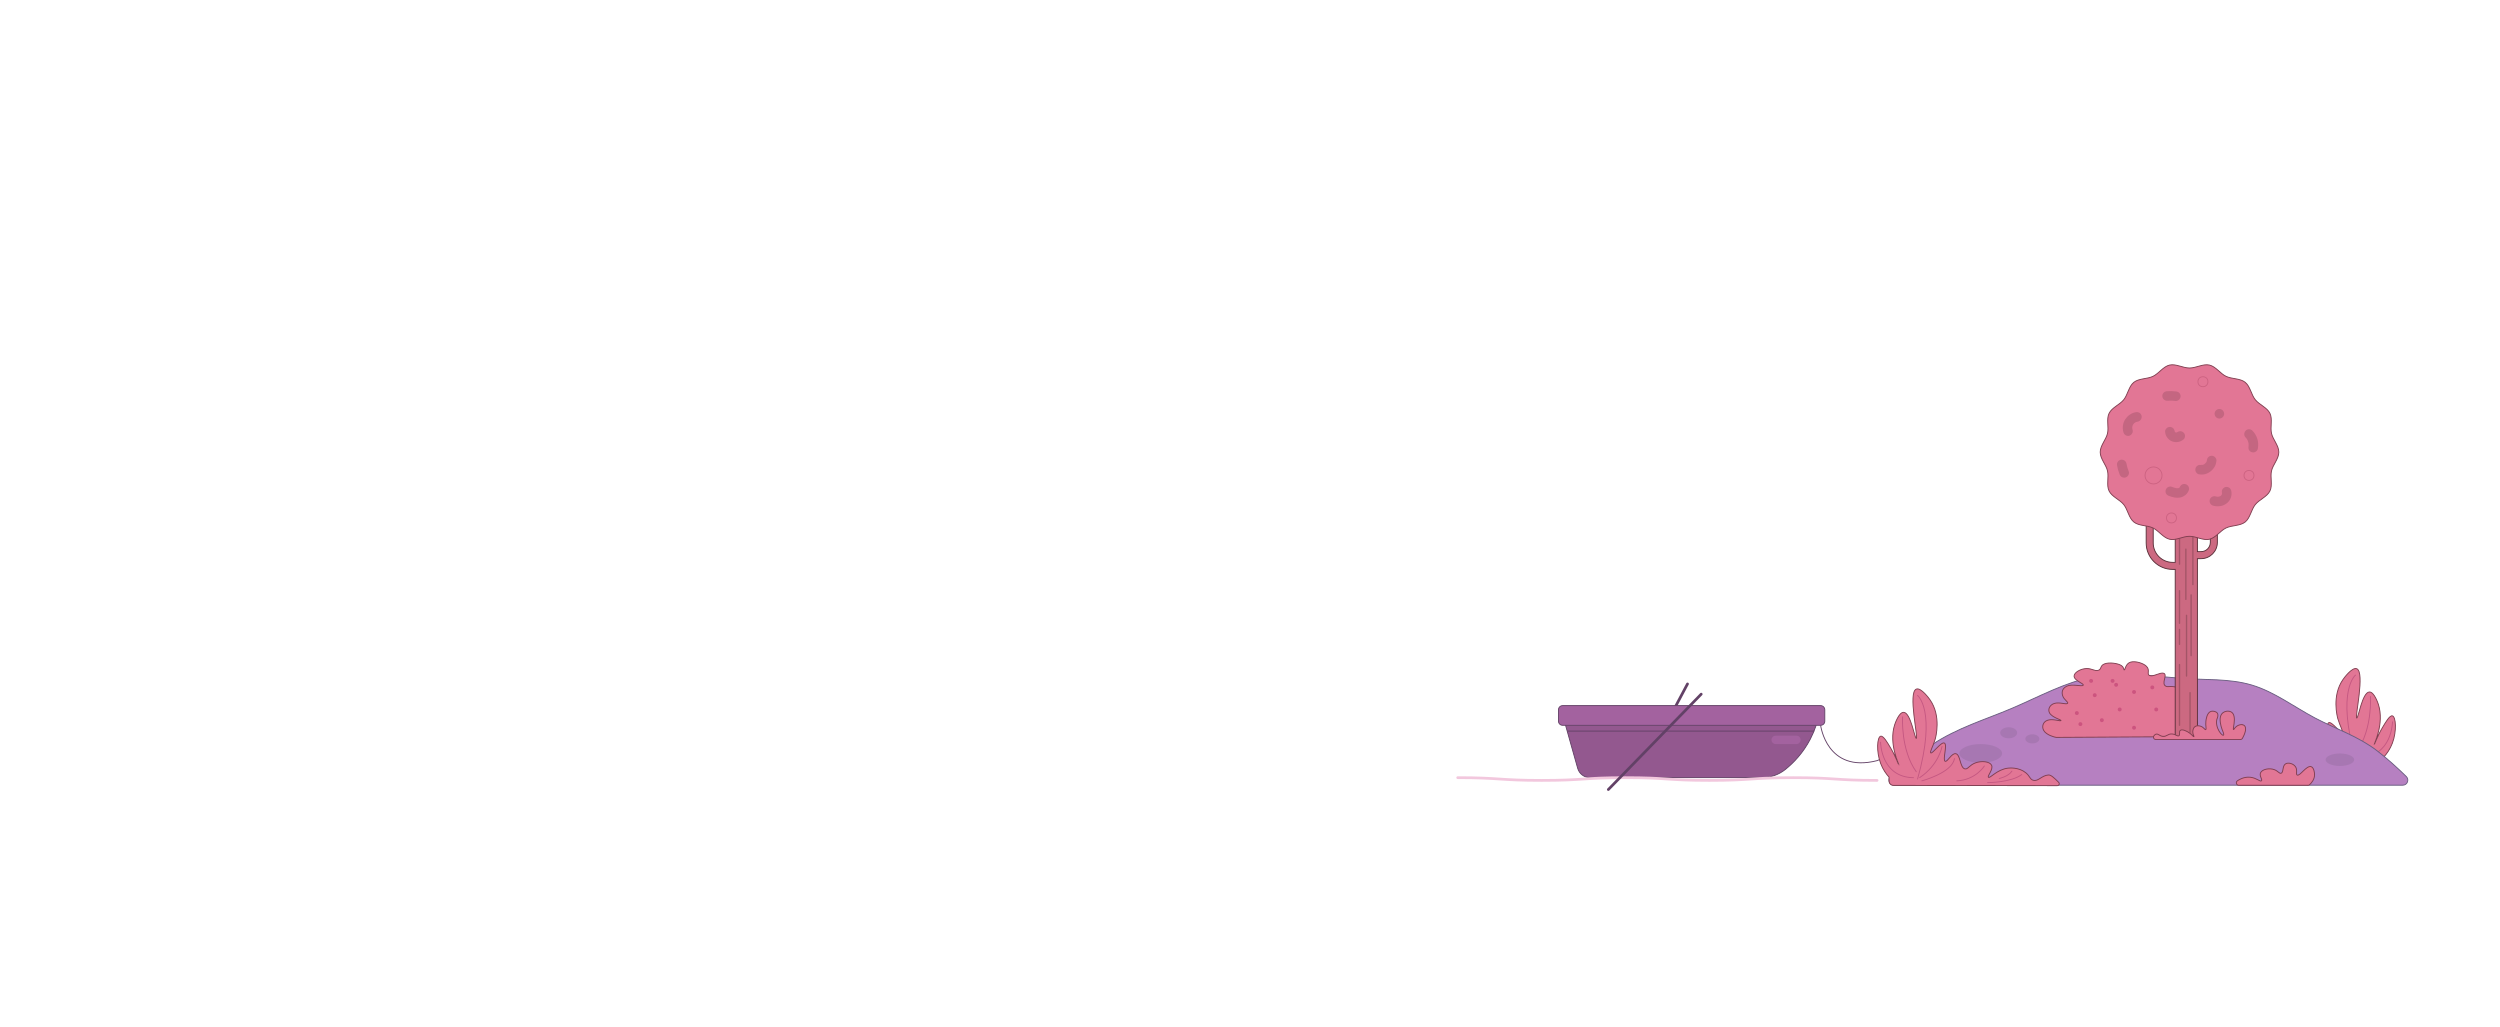 <svg version="1.1" id="Layer_2_00000121271633283879181940000008228027180461343654_" xmlns="http://www.w3.org/2000/svg" x="0" y="0" viewBox="0 0 5476 2249.7" style="enable-background:new 0 0 5476 2249.7" xml:space="preserve"><style>.st0{fill:none;stroke:#624166;stroke-width:2}.st0,.st1,.st6,.st7{stroke-miterlimit:10}.st1{fill:none;stroke:#624166;stroke-width:6;stroke-linecap:round}.st6,.st7{fill:#e27695;stroke:#7f3d4f;stroke-width:2}.st7{fill:none;stroke:#c45781;stroke-linecap:round}.st9{fill:#a777b2}.st10{fill:#cc547f}.st15{fill:#c46681}.st16{fill:none;stroke:#cc6281;stroke-width:2;stroke-miterlimit:10}</style><path class="st0" d="M3987.9 1588.7s13.3 105.6 123.7 77.4c0 0 97.9-44 188.2-31.3"/><path class="st1" d="M3696.3 1498.1 3594.8 1689"/><path d="m3426 1577.3 29.8 105.6c3.4 12 14.4 20.4 26.9 20.4h376.7c18.8 0 37.1-6.4 51.7-18.3 17.7-14.4 38.4-35.7 54.1-65.9 10.1-19.5 15.8-38 19-53.4 1.6-7.8-4.4-15.2-12.4-15.2h-525.5c-13.9 0-24.1 13.4-20.3 26.8z" style="fill:#93588f;stroke:#624166;stroke-width:2;stroke-miterlimit:10"/><path class="st0" d="M3432.5 1601.4h541.4"/><path d="M3987.9 1588.7h-565.1c-5 0-9.1-4.1-9.1-9.1v-24.9c0-5 4.1-9.1 9.1-9.1h565.1c5 0 9.1 4.1 9.1 9.1v24.9c.1 5-4 9.1-9.1 9.1z" style="fill:#a3629f;stroke:#624166;stroke-width:2;stroke-miterlimit:10"/><path d="M3193 1703.4c91.9 0 91.9 6 183.7 6 91.9 0 91.9-6 183.7-6 91.9 0 91.9 6 183.7 6 91.9 0 91.9-6 183.7-6 91.9 0 91.9 6 183.7 6" style="fill:none;stroke:#f2c7dd;stroke-width:6;stroke-linecap:round;stroke-linejoin:round;stroke-miterlimit:10"/><path class="st1" d="m3726.3 1520.5-203.4 208.9"/><path d="M3934.9 1629.8h-45.4c-5.1 0-9.2-4.1-9.2-9.2s4.1-9.2 9.2-9.2h45.4c5.1 0 9.2 4.1 9.2 9.2 0 5-4.1 9.2-9.2 9.2z" style="fill:#a3629f"/><path class="st6" d="M5222 1657.6c5.7-6.3 13.2-16.3 18.3-29.9 9.9-26.3 7.7-57.7 0-59.7-5.8-1.5-14.7 13.6-22.3 26.6-11.2 19-16.9 36.7-17.6 36.5-1.2-.4 23-45.4 9.2-88.2-.6-1.8-9.1-27.6-19.7-27.2-15.6.6-24.2 57.9-27.7 57.2-4.7-.9 18.7-100.6 0-108.1-10.3-4.2-28.8 21.7-29.9 23.3-25.3 36-12.6 82.3-11.4 86.5 4.6 15.7 12.3 28.3 9.7 30-3.9 2.5-22.9-25.2-29.9-21.6-7.2 3.7 4.5 37.3-1.7 39.9-4.9 2.1-14.2-18.4-23.3-16.6-10.4 2-8.8 30.8-20 33.3-6.7 1.4-9.5-8.3-23.3-13.3-13.2-4.8-30.8-3-34.9 5-4.8 9.2 9.8 23.7 6.7 26.6-3.5 3.3-18.6-17.3-43.3-20-2.9-.3-23.1-2.2-38.3 10-9.7 7.8-9 14.6-16.6 16.6-11.3 3-18.1-10.5-33.3-11.6-5.7-.4-13.1 7.1-22.3 16.1-2.7 2.7-.8 7.3 3 7.3l358.9-.6c5.1 0 9.3-4 9.5-9.1l.2-9z"/><path class="st7" d="M5159.5 1661.9c-42.4-149.9 0-183.1 0-183.1m32.7 46.7s4.9 71.7-29.9 120.4m-56.5-55.2s7 40.4 49.1 68.2m85.6-77.8s-.4 76.5-72.1 77.8m-18.4 6.9s-66.8-17.6-71.4-48.9m-65.4 16.4s18.6 30.6 60.3 32.6m-67.5 3.9s-51.4-.1-74.8-17.7m49.3 8.6s-20.3-4.3-27.8-16.2"/><path d="M5263 1719.9c9.9 0 14.8-12 7.7-19-19.9-19.5-40.1-37.8-62.5-55.3-41.8-32.6-92.8-49.3-137.6-73-46.5-24.7-89.2-57.4-138.1-72-49.9-14.9-103.4-10.8-155-14.8-63.1-4.8-127.8-15-191.7-3.3-61.3 11.3-118.6 43.3-179.1 69.1-57 24.3-119.8 42.8-174.7 79.5-31.8 21.3-61.3 44.2-90.6 69.3-7.8 6.7-3.1 19.5 7.2 19.5H5263z" style="fill:#b680c1;stroke:#685c7f;stroke-width:2;stroke-miterlimit:10"/><ellipse class="st9" cx="4338.6" cy="1650.3" rx="46.8" ry="20.5"/><ellipse class="st9" cx="4399.8" cy="1605.1" rx="18.6" ry="12.1"/><ellipse class="st9" cx="4451.7" cy="1618.4" rx="15.4" ry="10"/><ellipse class="st9" cx="5125.3" cy="1664.1" rx="31.3" ry="13.7"/><path class="st6" d="M4503.5 1615.2c-2.8-.6-20.9-4.7-27-15.3-4.6-8.1-1.7-19.1 9-22.4 11.2-3.5 27.1 2.7 28.8 1 1.8-1.9-19.8-6.7-25.2-17.3-3.8-7.5.6-17.3 10.8-20.4 11.2-3.4 25 2.8 28.8 0 3.4-2.5-7.9-7.5-10.8-17.3-.7-2.3-4.1-14 9-20.4 12-5.8 32.7 1.3 36-2 3.4-3.6-20.2-10.1-19.8-20.4.3-7.7 14.1-15.9 27-16.3 11.8-.4 17.4 5.8 25.2 4.1 8.7-2 3.8-10.2 14.4-14.3 10.8-4.2 29.6-.9 36 3.1.6.4 1.1.7 1.1.7 6.3 4.5 4.7 9.3 6.1 9.5 2.3.2 2.5-14.1 14.4-17.3 9.6-2.6 26.8 2 34.2 9.2 8.9 8.6-.3 17.3 7.2 20.4 7.7 3.2 23-7.7 30.6-5.1 9.7 3.4-6.9 23.6 5.4 28.6 4.9 2 8.6-.8 18 1 12.3 2.4 22.6 10.5 21.6 18.4-.1 1.1-.7 4.5-4.7 7.8-5.1 4.2-11.7 4.7-11.5 6.5.3 2.5 13.5 1.5 23.4 6.1 11 5.1 15.5 16 9 22.4-5.4 5.3-16.9 6.4-16.2 8.2.9 2.2 17.8-.7 25.2 3.1 6.8 3.4 6.8 13.1-12.6 36.7l-293.4 1.7z"/><circle class="st10" cx="4603.9" cy="1577.5" r="4.3"/><circle class="st10" cx="4643" cy="1554" r="4.3"/><circle class="st10" cx="4580.4" cy="1491.4" r="4.3"/><circle class="st10" cx="4588.3" cy="1522.7" r="4.3"/><circle class="st10" cx="4549.1" cy="1561.9" r="4.3"/><circle class="st10" cx="4627.4" cy="1491.4" r="4.3"/><circle class="st10" cx="4635.2" cy="1500" r="4.3"/><circle class="st10" cx="4674.4" cy="1594" r="4.3"/><circle class="st10" cx="4556.9" cy="1586.1" r="4.3"/><circle class="st10" cx="4674.4" cy="1515.7" r="4.3"/><circle class="st10" cx="4723" cy="1554" r="4.3"/><circle class="st10" cx="4714.4" cy="1505.7" r="4.3"/><g><path d="M4841.5 1153.5v34.6c0 11.1-9 20.2-20.2 20.2h-8.1v-106.7h-48.6v130.2h-5.7c-23.4 0-42.5-19.1-42.5-42.5v-68.8H4701v68.8c0 31.9 26 57.9 57.9 57.9h5.7v367.1h48.6v-390.6h8.1c19.6 0 35.6-16 35.6-35.6v-34.6h-15.4z" style="fill:#cc6981;stroke:#592e38;stroke-width:2;stroke-miterlimit:10"/><path d="M4774 1164.4v71.3m29.3-65.1v109.8m-15.4-77.5v109.9m-13.9-18.9v71.3m0 13.4v32.8m15.4-63.6v132.9m10-177.6v133m-25.4 19.6v132.9m23.1-71.3v86.7" style="fill:none;stroke:#a35467;stroke-width:3;stroke-linecap:round;stroke-miterlimit:10"/><path d="M4991.5 990.4c0 14.5-12.9 27.4-16 41-3.2 14 2.8 31.2-3.4 43.9-6.2 12.9-23.4 18.9-32.2 30-8.9 11.1-11 29.2-22.1 38.1-11.1 8.8-29.1 6.9-42 13.1-12.7 6.1-22.4 21.5-36.4 24.7-13.6 3.1-29-6.5-43.5-6.5s-29.9 9.6-43.5 6.5c-14-3.2-23.7-18.6-36.4-24.7-12.9-6.2-31-4.2-42-13.1-11.1-8.9-13.2-27-22.1-38.1-8.8-11.1-26-17.1-32.2-30-6.1-12.7-.2-29.8-3.4-43.9-3.1-13.6-16-26.5-16-41s12.9-27.4 16-41c3.2-14-2.8-31.2 3.4-43.9 6.2-12.9 23.4-18.9 32.2-30 8.9-11.1 11-29.2 22.1-38.1 11.1-8.8 29.1-6.9 42-13.1 12.7-6.1 22.4-21.5 36.4-24.7 13.6-3.1 29 6.5 43.5 6.5s29.9-9.6 43.5-6.5c14 3.2 23.7 18.6 36.4 24.7 12.9 6.2 31 4.2 42 13.1 11.1 8.9 13.2 27 22.1 38.1 8.8 11.1 26 17.1 32.2 30 6.1 12.7.2 29.8 3.4 43.9 3.1 13.6 16 26.5 16 41z" style="fill:#e27695"/><path d="M4991.5 990.4c0 14.5-12.9 27.4-16 41-3.2 14 2.8 31.2-3.4 43.9-6.2 12.9-23.4 18.9-32.2 30-8.9 11.1-11 29.2-22.1 38.1-11.1 8.8-29.1 6.9-42 13.1-12.7 6.1-22.4 21.5-36.4 24.7-13.6 3.1-29-6.5-43.5-6.5s-29.9 9.6-43.5 6.5c-14-3.2-23.7-18.6-36.4-24.7-12.9-6.2-31-4.2-42-13.1-11.1-8.9-13.2-27-22.1-38.1-8.8-11.1-26-17.1-32.2-30-6.1-12.7-.2-29.8-3.4-43.9-3.1-13.6-16-26.5-16-41s12.9-27.4 16-41c3.2-14-2.8-31.2 3.4-43.9 6.2-12.9 23.4-18.9 32.2-30 8.9-11.1 11-29.2 22.1-38.1 11.1-8.8 29.1-6.9 42-13.1 12.7-6.1 22.4-21.5 36.4-24.7 13.6-3.1 29 6.5 43.5 6.5s29.9-9.6 43.5-6.5c14 3.2 23.7 18.6 36.4 24.7 12.9 6.2 31 4.2 42 13.1 11.1 8.9 13.2 27 22.1 38.1 8.8 11.1 26 17.1 32.2 30 6.1 12.7.2 29.8 3.4 43.9 3.1 13.6 16 26.5 16 41z" style="fill:none;stroke:#7f3d4f;stroke-width:2;stroke-miterlimit:10"/><path class="st15" d="M4671.2 941.5c-.4-1.3-.7-2.6-.9-4 .1.9.2 1.9.4 2.8-.3-2.2-.3-4.3 0-6.5-.1.9-.2 1.9-.4 2.8.3-2.2.9-4.3 1.7-6.3-.4.8-.7 1.7-1.1 2.5.8-1.8 1.8-3.5 3-5.1-.5.7-1.1 1.4-1.6 2.1 1.3-1.7 2.8-3.2 4.6-4.5-.7.5-1.4 1.1-2.1 1.6 1.7-1.3 3.6-2.4 5.6-3.2-.8.4-1.7.7-2.5 1.1 1.8-.7 3.6-1.2 5.5-1.5 2.4-.4 5.1-2.8 6.3-4.8 1.3-2.3 1.9-5.6 1.1-8.1s-2.4-5-4.8-6.3c-.8-.4-1.7-.7-2.5-1.1-1.9-.5-3.7-.5-5.6 0-9.3 1.5-17.6 7.6-22.7 15.3-5.5 8.2-6.9 19.4-4 28.8.8 2.6 2.5 4.9 4.8 6.3 2.3 1.3 5.6 1.9 8.1 1.1 5.1-1.8 8.8-7.4 7.1-13z"/><circle class="st16" cx="4717.1" cy="1041.4" r="18.6"/><path class="st15" d="M4847.5 1107.6c5.4 1.6 10.8 1.7 16.4.9 5.3-.8 10.1-3.3 14.3-6.6 8-6.4 11.6-17.7 9-27.6-.7-2.5-2.6-5-4.8-6.3-2.3-1.3-5.6-1.9-8.1-1.1-5.5 1.8-8.8 7.2-7.3 12.9.2.6.3 1.2.4 1.8-.1-.9-.2-1.9-.4-2.8.2 1.3.2 2.6 0 4 .1-.9.2-1.9.4-2.8-.2 1.6-.6 3.1-1.3 4.5.4-.8.7-1.7 1.1-2.5-.6 1.4-1.3 2.6-2.2 3.8.5-.7 1.1-1.4 1.6-2.1-1 1.3-2.1 2.4-3.4 3.4.7-.5 1.4-1.1 2.1-1.6-1.3.9-2.6 1.7-4.1 2.3.8-.4 1.7-.7 2.5-1.1-1.7.7-3.5 1.2-5.4 1.5.9-.1 1.9-.3 2.8-.4-2.3.3-4.6.3-6.8 0 .9.1 1.9.3 2.8.4-1.3-.2-2.6-.5-3.9-.9-5.3-1.6-11.7 1.9-12.9 7.3-1.5 5.7 1.5 11.3 7.2 13zm-100.7-229.8c6.4-.5 12.8-.3 19.1.5 2.5.3 5.8-1.4 7.4-3.1 1.8-1.8 3.2-4.8 3.1-7.4-.1-2.7-1-5.5-3.1-7.4-.7-.5-1.4-1.1-2.1-1.6-1.6-.9-3.4-1.4-5.3-1.4-6.3-.8-12.7-1-19.1-.5-2.8.2-5.4 1-7.4 3.1-1.8 1.8-3.2 4.8-3.1 7.4.1 2.7 1 5.5 3.1 7.4 1.9 1.7 4.7 3.2 7.4 3zm114.5 39c2.7 0 5.5-1.2 7.4-3.1 1.8-1.8 3.2-4.8 3.1-7.4-.3-5.7-4.6-10.5-10.5-10.5-2.7 0-5.5 1.2-7.4 3.1-1.8 1.8-3.2 4.8-3.1 7.4.2 5.7 4.6 10.5 10.5 10.5zm-45 122.1c4.9.8 9.6.8 14.4-.5 4.7-1.4 8.7-3.7 12.5-6.8 3.1-2.5 5.8-5.7 7.7-9.1 2.4-4.3 3.6-8.8 4-13.7.2-2.6-1.3-5.7-3.1-7.4-1.8-1.8-4.8-3.2-7.4-3.1-2.7.1-5.5 1-7.4 3.1-2 2.1-2.9 4.5-3.1 7.4 0 .5-.1.9-.1 1.4.1-.9.2-1.9.4-2.8-.3 1.7-.7 3.3-1.4 4.9.4-.8.7-1.7 1.1-2.5-.8 1.8-1.8 3.5-3 5 .5-.7 1.1-1.4 1.6-2.1-1.2 1.5-2.6 2.9-4.1 4.1.7-.5 1.4-1.1 2.1-1.6-1.6 1.3-3.4 2.3-5.3 3.1.8-.4 1.7-.7 2.5-1.1-1.8.7-3.7 1.3-5.6 1.5.9-.1 1.9-.3 2.8-.4-1.7.2-3.4.2-5.1 0 .9.1 1.9.3 2.8.4-.2 0-.5-.1-.7-.1-2.9-.5-5.5-.5-8.1 1.1-2.2 1.3-4.3 3.8-4.8 6.3-.6 2.7-.5 5.7 1.1 8.1 1.3 2.1 3.6 4.4 6.2 4.8zm102.5-80.6c.9.9 1.8 1.9 2.6 2.9-.5-.7-1.1-1.4-1.6-2.1 1.8 2.4 3.3 5 4.5 7.7-.4-.8-.7-1.7-1.1-2.5 1.1 2.8 1.9 5.7 2.3 8.6-.1-.9-.2-1.9-.4-2.8.4 3 .4 6 0 8.9.1-.9.2-1.9.4-2.8l-.3 1.5c-.5 2.8-.4 5.5 1.1 8.1 1.3 2.2 3.8 4.3 6.3 4.8 2.7.6 5.7.5 8.1-1.1 2.2-1.4 4.3-3.6 4.8-6.3 1.3-7.2 1.2-14.5-.9-21.5-2.1-6.9-5.8-13.2-10.9-18.4-1.9-1.9-4.7-3.1-7.4-3.1-2.6 0-5.7 1.1-7.4 3.1-4 4.4-4.3 10.8-.1 15zM4768 947.5c-.1.1-.2.1-.3.2.7-.5 1.4-1.1 2.1-1.6-.9.7-1.9 1.3-3 1.7.8-.4 1.7-.7 2.5-1.1-1.2.5-2.4.8-3.7 1 .9-.1 1.9-.3 2.8-.4-1.3.1-2.5.1-3.8 0 .9.1 1.9.2 2.8.4-1.2-.2-2.3-.5-3.3-.9.8.4 1.7.7 2.5 1.1-1.1-.5-2.2-1.1-3.1-1.8.7.5 1.4 1.1 2.1 1.6-1-.8-1.8-1.6-2.5-2.6.5.7 1.1 1.4 1.6 2.1-.7-1-1.3-2-1.8-3.1.4.8.7 1.7 1.1 2.5-.5-1.1-.8-2.3-1-3.5.1.9.2 1.9.4 2.8v-.3c.1-1.4-.2-2.8-.9-4-.4-1.3-1.1-2.4-2.2-3.4-1.8-1.8-4.8-3.2-7.4-3.1-2.7.1-5.5 1-7.4 3.1-1.8 1.9-3.4 4.7-3.1 7.4.5 4.3 1.5 8.4 4.1 12 2.5 3.5 5.6 6.6 9.5 8.4 2.6 1.2 4.6 1.9 7.4 2.2 2.3.3 4.3.3 6.6 0s4.2-.8 6.3-1.7c2.6-1.1 4.4-2.3 6.7-4.1 2-1.5 3.1-5.1 3.1-7.4 0-2.6-1.1-5.7-3.1-7.4-2-1.8-4.6-3.2-7.4-3.1-.9.1-1.9.2-2.8.4-1.9.4-3.5 1.3-4.8 2.6z"/><circle class="st16" cx="4926.2" cy="1041.4" r="10.9"/><circle class="st16" cx="4825.3" cy="836.1" r="10.9"/><circle class="st16" cx="4756.4" cy="1134.5" r="10.9"/><path class="st15" d="M4751.1 1086.3c8 3.1 16.2 5.1 24.8 3.4 3.9-.8 7.5-2.6 10.6-5 3.9-3 6.4-6.7 8.1-11.3.9-2.5.2-5.9-1.1-8.1-1.3-2.2-3.8-4.3-6.3-4.8-2.7-.6-5.7-.5-8.1 1.1-2.4 1.5-3.9 3.6-4.8 6.3-.1.2-.2.4-.2.7.4-.8.7-1.7 1.1-2.5-.4 1-.9 1.9-1.6 2.7.5-.7 1.1-1.4 1.6-2.1-.7.9-1.6 1.7-2.5 2.4.7-.5 1.4-1.1 2.1-1.6-1.1.8-2.2 1.4-3.4 2 .8-.4 1.7-.7 2.5-1.1-1.6.7-3.2 1.1-4.9 1.3.9-.1 1.9-.3 2.8-.4-2 .2-4.1.2-6.1-.1.9.1 1.9.3 2.8.4-4.1-.6-8-2-11.9-3.5-2.4-.9-6-.2-8.1 1.1-2.2 1.3-4.3 3.8-4.8 6.3-.6 2.7-.5 5.7 1.1 8.1.5.7 1.1 1.4 1.6 2.1 1.4 1.2 2.9 2.1 4.7 2.6zM4662.9 1033c-2.4-5.9-4.2-12.1-5.3-18.4-.4-2.5-2.7-5.1-4.8-6.3-2.3-1.3-5.6-1.9-8.1-1.1-2.5.8-5 2.4-6.3 4.8-.4.8-.7 1.7-1.1 2.5-.5 1.9-.5 3.7 0 5.6 1.1 6.3 2.9 12.4 5.3 18.4.3 1.4 1 2.6 1.9 3.6.7 1.1 1.7 2 2.9 2.7 2.3 1.3 5.6 1.9 8.1 1.1 2.5-.8 5-2.4 6.3-4.8s2.1-5.6 1.1-8.1z"/></g><path class="st6" d="M4913 1587.6c-3.6-1.3-9.3.3-12.7 2.5-5.7 3.5-7 8.4-8.1 8-2.7-1 12.5-41.8-14-40.4-.2 0-.4 0-.6.1-27.4 4.2-8.1 45.5-7.5 47.3 5 14.8-15.6-3-15-23.9.3-9.4 3.7-8.3 2.8-16.5-.6-5.5-9.5-8-14.8-6.5-9.1 2.5-10.9 18.1-11.3 21.3-1.2 10.2 1.8 17.8-.4 18.7-1.9.8-4-5-10.9-7.4-1.1-.4-7.7-2.7-12.6.9-4.9 3.5-4.8 10.5-4.8 11.7.1 6 3.4 9.9 2.6 10.4-.8.6-3.9-3.7-8.7-7.4-6.6-5.1-17.2-9.9-21.3-6.5-3.4 2.8.3 9.5-3 11.7-3.1 2.1-7.1-3.4-15.2-3.9-9.2-.6-11.2 6.1-20 5.2-7.6-.8-9.9-6.1-14.8-4.8-2 .5-3.5 1.9-4.8 3.7-2.4 3.4 0 8 4.2 8h185.3c1.9 0 3.6-1 4.5-2.6 3.9-7 12.7-25.4 1.1-29.6z"/><g><path class="st6" d="M4137.7 1702.2c-5.7-6.3-13.2-16.3-18.3-29.9-9.9-26.3-7.7-57.7 0-59.7 5.8-1.5 14.7 13.6 22.3 26.6 11.2 19 16.9 36.7 17.6 36.5 1.2-.4-23-45.4-9.2-88.2.6-1.8 9.1-27.6 19.7-27.2 15.6.6 24.2 57.9 27.7 57.2 4.7-.9-18.7-100.6 0-108.1 10.3-4.2 28.8 21.7 29.9 23.3 25.3 36 12.6 82.3 11.4 86.5-4.6 15.7-12.3 28.3-9.7 30 3.9 2.5 22.9-25.2 29.9-21.6 7.2 3.7-4.5 37.3 1.7 39.9 4.9 2.1 14.2-18.4 23.3-16.6 10.4 2 8.8 30.8 20 33.3 6.7 1.4 9.5-8.3 23.3-13.3 13.2-4.8 30.8-3 34.9 5 4.8 9.2-9.8 23.7-6.7 26.6 3.5 3.3 18.6-17.3 43.3-20 2.9-.3 23.1-2.2 38.3 10 9.7 7.8 9 14.6 16.6 16.6 11.3 3 18.1-10.5 33.3-11.6 5.7-.4 13.1 7.1 22.3 16.1 2.7 2.7.8 7.3-3 7.3l-358.9-.6c-5.1 0-9.3-4-9.5-9.1l-.2-9z"/><path class="st7" d="M4200.2 1706.4c42.4-149.9 0-183.1 0-183.1m-32.7 46.8s-4.9 71.7 29.9 120.4m56.4-55.3s-7 40.4-49.1 68.2m-85.5-77.7s.4 76.5 72.1 77.8m18.3 6.9s66.8-17.6 71.4-48.9m65.5 16.3s-18.6 30.6-60.3 32.6m67.4 3.9s51.4-.1 74.8-17.7m-49.3 8.6s20.3-4.3 27.8-16.2"/></g><path class="st6" d="M5055.2 1720.2c1.3 0 2.5-.5 3.5-1.3 3.6-3.1 11.6-11.4 11.1-23.1 0-.7-.7-14.3-7.5-16.5-10.2-3.3-24.7 21.6-30.6 18.4-3.5-1.9 1.5-11.1-3.9-18.6-4.6-6.5-15.6-9.6-21.5-5.9-7.6 4.7-3.9 18.6-9.8 20.5-3.9 1.3-6.4-4.7-14.7-7.8-11.3-4.3-26.8-.8-30.3 6.8-3.2 7 4.8 14.9 2 17.6-2.9 2.7-10.5-6.3-24.4-7.8-14.8-1.6-26.5 6.5-28.3 7.8l-.1.1c-4.2 3-2 9.7 3.2 9.7h151.3v.1z"/></svg>